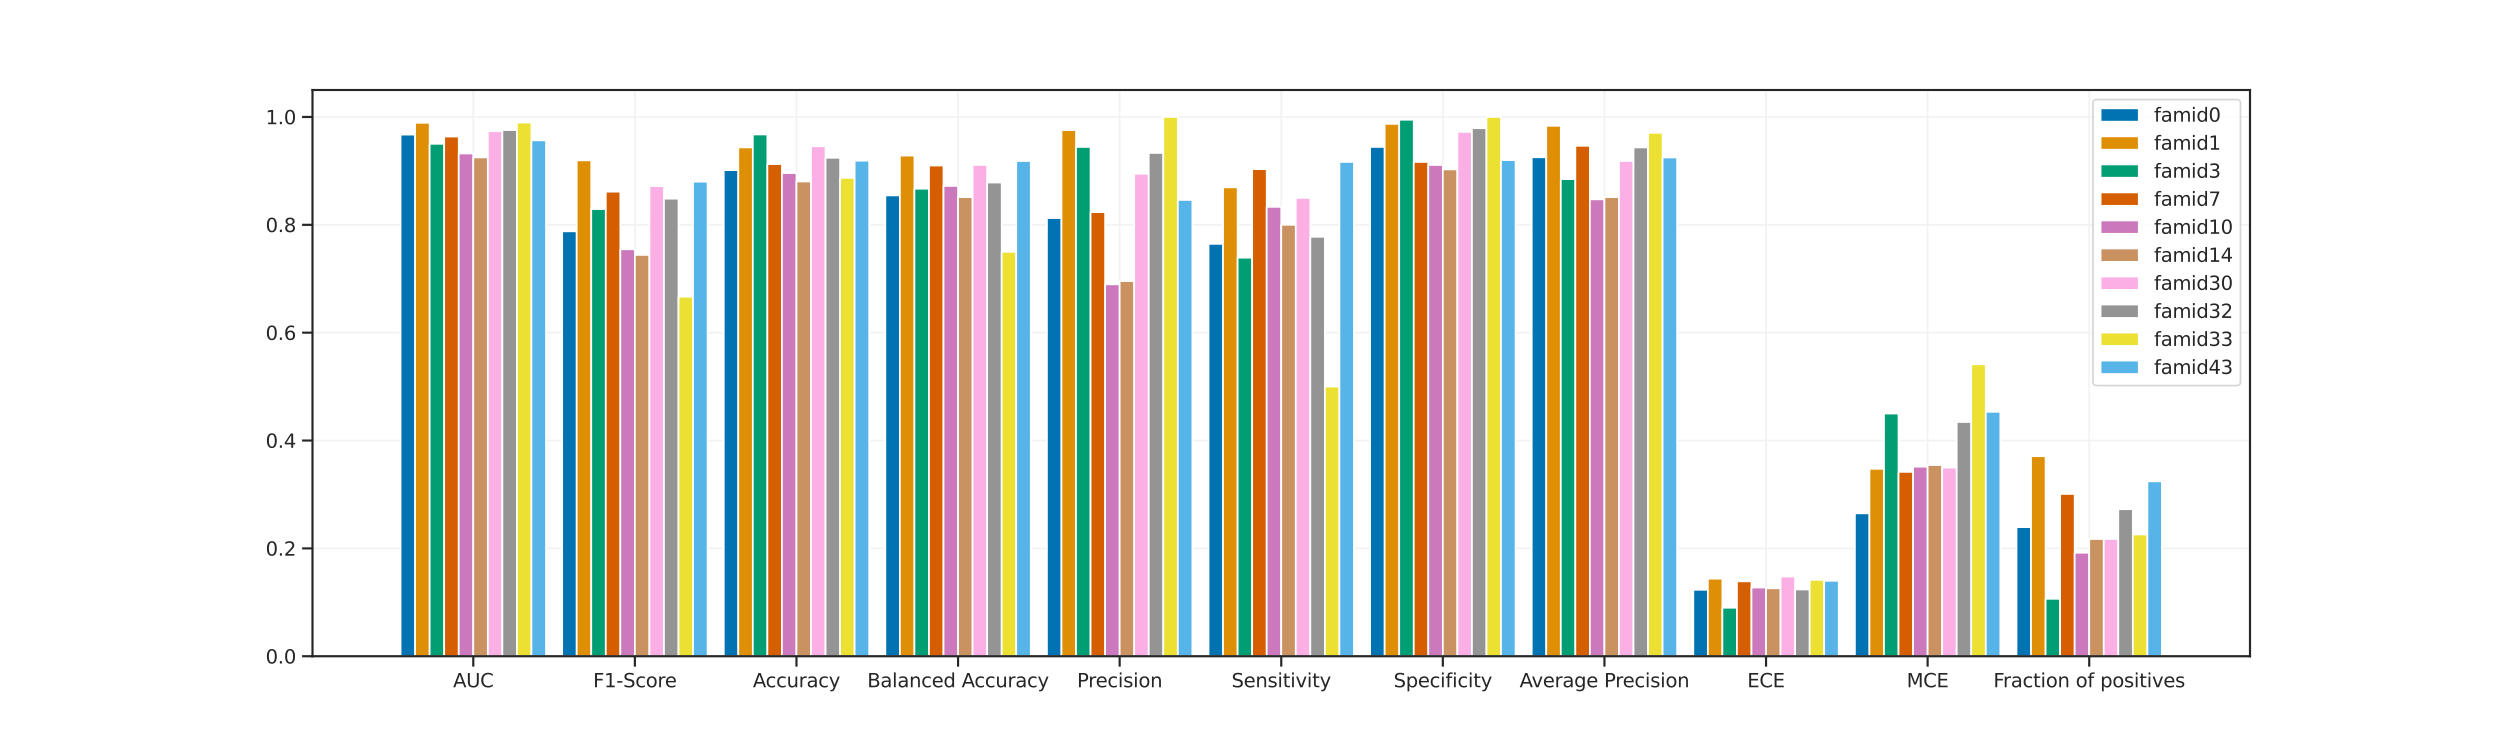 <?xml version="1.0" encoding="utf-8" standalone="no"?>
<!DOCTYPE svg PUBLIC "-//W3C//DTD SVG 1.1//EN"
  "http://www.w3.org/Graphics/SVG/1.1/DTD/svg11.dtd">
<svg height="432pt" version="1.1" viewBox="0 0 1440 432" width="1440pt" xmlns="http://www.w3.org/2000/svg" xmlns:xlink="http://www.w3.org/1999/xlink">
 <defs>
  <style type="text/css">*{stroke-linecap:butt;stroke-linejoin:round;}</style>
 </defs>
 <g id="figure_1">
  <g id="patch_1">
   <path d="M 0 432 
L 1440 432 
L 1440 0 
L 0 0 
z
" style="fill:#ffffff;"/>
  </g>
  <g id="axes_1">
   <g id="patch_2">
    <path d="M 180 378 
L 1296 378 
L 1296 51.84 
L 180 51.84 
z
" style="fill:#ffffff;"/>
   </g>
   <g id="matplotlib.axis_1">
    <g id="xtick_1">
     <g id="line2d_1">
      <path clip-path="url(#p98c8eb6d37)" d="M 272.612 378 
L 272.612 51.84 
" style="fill:none;stroke:#f2f2f2;stroke-linecap:round;"/>
     </g>
     <g id="line2d_2">
      <defs>
       <path d="M 0 0 
L 0 6 
" id="m6ab1bcc703" style="stroke:#262626;stroke-width:1.25;"/>
      </defs>
      <g>
       <use style="fill:#262626;stroke:#262626;stroke-width:1.25;" x="272.612" xlink:href="#m6ab1bcc703" y="378"/>
      </g>
     </g>
     <g id="text_1">
      <!-- AUC -->
      <g style="fill:#262626;" transform="translate(260.984 395.858)scale(0.11 -0.11)">
       <defs>
        <path d="M 2188 4044 
L 1331 1722 
L 3047 1722 
L 2188 4044 
z
M 1831 4666 
L 2547 4666 
L 4325 0 
L 3669 0 
L 3244 1197 
L 1141 1197 
L 716 0 
L 50 0 
L 1831 4666 
z
" id="DejaVuSans-41" transform="scale(0.016)"/>
        <path d="M 556 4666 
L 1191 4666 
L 1191 1831 
Q 1191 1081 1462 751 
Q 1734 422 2344 422 
Q 2950 422 3222 751 
Q 3494 1081 3494 1831 
L 3494 4666 
L 4128 4666 
L 4128 1753 
Q 4128 841 3676 375 
Q 3225 -91 2344 -91 
Q 1459 -91 1007 375 
Q 556 841 556 1753 
L 556 4666 
z
" id="DejaVuSans-55" transform="scale(0.016)"/>
        <path d="M 4122 4306 
L 4122 3641 
Q 3803 3938 3442 4084 
Q 3081 4231 2675 4231 
Q 1875 4231 1450 3742 
Q 1025 3253 1025 2328 
Q 1025 1406 1450 917 
Q 1875 428 2675 428 
Q 3081 428 3442 575 
Q 3803 722 4122 1019 
L 4122 359 
Q 3791 134 3420 21 
Q 3050 -91 2638 -91 
Q 1578 -91 968 557 
Q 359 1206 359 2328 
Q 359 3453 968 4101 
Q 1578 4750 2638 4750 
Q 3056 4750 3426 4639 
Q 3797 4528 4122 4306 
z
" id="DejaVuSans-43" transform="scale(0.016)"/>
       </defs>
       <use xlink:href="#DejaVuSans-41"/>
       <use x="68.408" xlink:href="#DejaVuSans-55"/>
       <use x="141.602" xlink:href="#DejaVuSans-43"/>
      </g>
     </g>
    </g>
    <g id="xtick_2">
     <g id="line2d_3">
      <path clip-path="url(#p98c8eb6d37)" d="M 365.69 378 
L 365.69 51.84 
" style="fill:none;stroke:#f2f2f2;stroke-linecap:round;"/>
     </g>
     <g id="line2d_4">
      <g>
       <use style="fill:#262626;stroke:#262626;stroke-width:1.25;" x="365.69" xlink:href="#m6ab1bcc703" y="378"/>
      </g>
     </g>
     <g id="text_2">
      <!-- F1-Score -->
      <g style="fill:#262626;" transform="translate(341.64 395.858)scale(0.11 -0.11)">
       <defs>
        <path d="M 628 4666 
L 3309 4666 
L 3309 4134 
L 1259 4134 
L 1259 2759 
L 3109 2759 
L 3109 2228 
L 1259 2228 
L 1259 0 
L 628 0 
L 628 4666 
z
" id="DejaVuSans-46" transform="scale(0.016)"/>
        <path d="M 794 531 
L 1825 531 
L 1825 4091 
L 703 3866 
L 703 4441 
L 1819 4666 
L 2450 4666 
L 2450 531 
L 3481 531 
L 3481 0 
L 794 0 
L 794 531 
z
" id="DejaVuSans-31" transform="scale(0.016)"/>
        <path d="M 313 2009 
L 1997 2009 
L 1997 1497 
L 313 1497 
L 313 2009 
z
" id="DejaVuSans-2d" transform="scale(0.016)"/>
        <path d="M 3425 4513 
L 3425 3897 
Q 3066 4069 2747 4153 
Q 2428 4238 2131 4238 
Q 1616 4238 1336 4038 
Q 1056 3838 1056 3469 
Q 1056 3159 1242 3001 
Q 1428 2844 1947 2747 
L 2328 2669 
Q 3034 2534 3370 2195 
Q 3706 1856 3706 1288 
Q 3706 609 3251 259 
Q 2797 -91 1919 -91 
Q 1588 -91 1214 -16 
Q 841 59 441 206 
L 441 856 
Q 825 641 1194 531 
Q 1563 422 1919 422 
Q 2459 422 2753 634 
Q 3047 847 3047 1241 
Q 3047 1584 2836 1778 
Q 2625 1972 2144 2069 
L 1759 2144 
Q 1053 2284 737 2584 
Q 422 2884 422 3419 
Q 422 4038 858 4394 
Q 1294 4750 2059 4750 
Q 2388 4750 2728 4690 
Q 3069 4631 3425 4513 
z
" id="DejaVuSans-53" transform="scale(0.016)"/>
        <path d="M 3122 3366 
L 3122 2828 
Q 2878 2963 2633 3030 
Q 2388 3097 2138 3097 
Q 1578 3097 1268 2742 
Q 959 2388 959 1747 
Q 959 1106 1268 751 
Q 1578 397 2138 397 
Q 2388 397 2633 464 
Q 2878 531 3122 666 
L 3122 134 
Q 2881 22 2623 -34 
Q 2366 -91 2075 -91 
Q 1284 -91 818 406 
Q 353 903 353 1747 
Q 353 2603 823 3093 
Q 1294 3584 2113 3584 
Q 2378 3584 2631 3529 
Q 2884 3475 3122 3366 
z
" id="DejaVuSans-63" transform="scale(0.016)"/>
        <path d="M 1959 3097 
Q 1497 3097 1228 2736 
Q 959 2375 959 1747 
Q 959 1119 1226 758 
Q 1494 397 1959 397 
Q 2419 397 2687 759 
Q 2956 1122 2956 1747 
Q 2956 2369 2687 2733 
Q 2419 3097 1959 3097 
z
M 1959 3584 
Q 2709 3584 3137 3096 
Q 3566 2609 3566 1747 
Q 3566 888 3137 398 
Q 2709 -91 1959 -91 
Q 1206 -91 779 398 
Q 353 888 353 1747 
Q 353 2609 779 3096 
Q 1206 3584 1959 3584 
z
" id="DejaVuSans-6f" transform="scale(0.016)"/>
        <path d="M 2631 2963 
Q 2534 3019 2420 3045 
Q 2306 3072 2169 3072 
Q 1681 3072 1420 2755 
Q 1159 2438 1159 1844 
L 1159 0 
L 581 0 
L 581 3500 
L 1159 3500 
L 1159 2956 
Q 1341 3275 1631 3429 
Q 1922 3584 2338 3584 
Q 2397 3584 2469 3576 
Q 2541 3569 2628 3553 
L 2631 2963 
z
" id="DejaVuSans-72" transform="scale(0.016)"/>
        <path d="M 3597 1894 
L 3597 1613 
L 953 1613 
Q 991 1019 1311 708 
Q 1631 397 2203 397 
Q 2534 397 2845 478 
Q 3156 559 3463 722 
L 3463 178 
Q 3153 47 2828 -22 
Q 2503 -91 2169 -91 
Q 1331 -91 842 396 
Q 353 884 353 1716 
Q 353 2575 817 3079 
Q 1281 3584 2069 3584 
Q 2775 3584 3186 3129 
Q 3597 2675 3597 1894 
z
M 3022 2063 
Q 3016 2534 2758 2815 
Q 2500 3097 2075 3097 
Q 1594 3097 1305 2825 
Q 1016 2553 972 2059 
L 3022 2063 
z
" id="DejaVuSans-65" transform="scale(0.016)"/>
       </defs>
       <use xlink:href="#DejaVuSans-46"/>
       <use x="57.52" xlink:href="#DejaVuSans-31"/>
       <use x="121.143" xlink:href="#DejaVuSans-2d"/>
       <use x="157.227" xlink:href="#DejaVuSans-53"/>
       <use x="220.703" xlink:href="#DejaVuSans-63"/>
       <use x="275.684" xlink:href="#DejaVuSans-6f"/>
       <use x="336.865" xlink:href="#DejaVuSans-72"/>
       <use x="375.729" xlink:href="#DejaVuSans-65"/>
      </g>
     </g>
    </g>
    <g id="xtick_3">
     <g id="line2d_5">
      <path clip-path="url(#p98c8eb6d37)" d="M 458.767 378 
L 458.767 51.84 
" style="fill:none;stroke:#f2f2f2;stroke-linecap:round;"/>
     </g>
     <g id="line2d_6">
      <g>
       <use style="fill:#262626;stroke:#262626;stroke-width:1.25;" x="458.767" xlink:href="#m6ab1bcc703" y="378"/>
      </g>
     </g>
     <g id="text_3">
      <!-- Accuracy -->
      <g style="fill:#262626;" transform="translate(433.656 395.858)scale(0.11 -0.11)">
       <defs>
        <path d="M 544 1381 
L 544 3500 
L 1119 3500 
L 1119 1403 
Q 1119 906 1312 657 
Q 1506 409 1894 409 
Q 2359 409 2629 706 
Q 2900 1003 2900 1516 
L 2900 3500 
L 3475 3500 
L 3475 0 
L 2900 0 
L 2900 538 
Q 2691 219 2414 64 
Q 2138 -91 1772 -91 
Q 1169 -91 856 284 
Q 544 659 544 1381 
z
M 1991 3584 
L 1991 3584 
z
" id="DejaVuSans-75" transform="scale(0.016)"/>
        <path d="M 2194 1759 
Q 1497 1759 1228 1600 
Q 959 1441 959 1056 
Q 959 750 1161 570 
Q 1363 391 1709 391 
Q 2188 391 2477 730 
Q 2766 1069 2766 1631 
L 2766 1759 
L 2194 1759 
z
M 3341 1997 
L 3341 0 
L 2766 0 
L 2766 531 
Q 2569 213 2275 61 
Q 1981 -91 1556 -91 
Q 1019 -91 701 211 
Q 384 513 384 1019 
Q 384 1609 779 1909 
Q 1175 2209 1959 2209 
L 2766 2209 
L 2766 2266 
Q 2766 2663 2505 2880 
Q 2244 3097 1772 3097 
Q 1472 3097 1187 3025 
Q 903 2953 641 2809 
L 641 3341 
Q 956 3463 1253 3523 
Q 1550 3584 1831 3584 
Q 2591 3584 2966 3190 
Q 3341 2797 3341 1997 
z
" id="DejaVuSans-61" transform="scale(0.016)"/>
        <path d="M 2059 -325 
Q 1816 -950 1584 -1140 
Q 1353 -1331 966 -1331 
L 506 -1331 
L 506 -850 
L 844 -850 
Q 1081 -850 1212 -737 
Q 1344 -625 1503 -206 
L 1606 56 
L 191 3500 
L 800 3500 
L 1894 763 
L 2988 3500 
L 3597 3500 
L 2059 -325 
z
" id="DejaVuSans-79" transform="scale(0.016)"/>
       </defs>
       <use xlink:href="#DejaVuSans-41"/>
       <use x="66.658" xlink:href="#DejaVuSans-63"/>
       <use x="121.639" xlink:href="#DejaVuSans-63"/>
       <use x="176.619" xlink:href="#DejaVuSans-75"/>
       <use x="239.998" xlink:href="#DejaVuSans-72"/>
       <use x="281.111" xlink:href="#DejaVuSans-61"/>
       <use x="342.391" xlink:href="#DejaVuSans-63"/>
       <use x="397.371" xlink:href="#DejaVuSans-79"/>
      </g>
     </g>
    </g>
    <g id="xtick_4">
     <g id="line2d_7">
      <path clip-path="url(#p98c8eb6d37)" d="M 551.845 378 
L 551.845 51.84 
" style="fill:none;stroke:#f2f2f2;stroke-linecap:round;"/>
     </g>
     <g id="line2d_8">
      <g>
       <use style="fill:#262626;stroke:#262626;stroke-width:1.25;" x="551.845" xlink:href="#m6ab1bcc703" y="378"/>
      </g>
     </g>
     <g id="text_4">
      <!-- Balanced Accuracy -->
      <g style="fill:#262626;" transform="translate(499.558 395.858)scale(0.11 -0.11)">
       <defs>
        <path d="M 1259 2228 
L 1259 519 
L 2272 519 
Q 2781 519 3026 730 
Q 3272 941 3272 1375 
Q 3272 1813 3026 2020 
Q 2781 2228 2272 2228 
L 1259 2228 
z
M 1259 4147 
L 1259 2741 
L 2194 2741 
Q 2656 2741 2882 2914 
Q 3109 3088 3109 3444 
Q 3109 3797 2882 3972 
Q 2656 4147 2194 4147 
L 1259 4147 
z
M 628 4666 
L 2241 4666 
Q 2963 4666 3353 4366 
Q 3744 4066 3744 3513 
Q 3744 3084 3544 2831 
Q 3344 2578 2956 2516 
Q 3422 2416 3680 2098 
Q 3938 1781 3938 1306 
Q 3938 681 3513 340 
Q 3088 0 2303 0 
L 628 0 
L 628 4666 
z
" id="DejaVuSans-42" transform="scale(0.016)"/>
        <path d="M 603 4863 
L 1178 4863 
L 1178 0 
L 603 0 
L 603 4863 
z
" id="DejaVuSans-6c" transform="scale(0.016)"/>
        <path d="M 3513 2113 
L 3513 0 
L 2938 0 
L 2938 2094 
Q 2938 2591 2744 2837 
Q 2550 3084 2163 3084 
Q 1697 3084 1428 2787 
Q 1159 2491 1159 1978 
L 1159 0 
L 581 0 
L 581 3500 
L 1159 3500 
L 1159 2956 
Q 1366 3272 1645 3428 
Q 1925 3584 2291 3584 
Q 2894 3584 3203 3211 
Q 3513 2838 3513 2113 
z
" id="DejaVuSans-6e" transform="scale(0.016)"/>
        <path d="M 2906 2969 
L 2906 4863 
L 3481 4863 
L 3481 0 
L 2906 0 
L 2906 525 
Q 2725 213 2448 61 
Q 2172 -91 1784 -91 
Q 1150 -91 751 415 
Q 353 922 353 1747 
Q 353 2572 751 3078 
Q 1150 3584 1784 3584 
Q 2172 3584 2448 3432 
Q 2725 3281 2906 2969 
z
M 947 1747 
Q 947 1113 1208 752 
Q 1469 391 1925 391 
Q 2381 391 2643 752 
Q 2906 1113 2906 1747 
Q 2906 2381 2643 2742 
Q 2381 3103 1925 3103 
Q 1469 3103 1208 2742 
Q 947 2381 947 1747 
z
" id="DejaVuSans-64" transform="scale(0.016)"/>
        <path id="DejaVuSans-20" transform="scale(0.016)"/>
       </defs>
       <use xlink:href="#DejaVuSans-42"/>
       <use x="68.604" xlink:href="#DejaVuSans-61"/>
       <use x="129.883" xlink:href="#DejaVuSans-6c"/>
       <use x="157.666" xlink:href="#DejaVuSans-61"/>
       <use x="218.945" xlink:href="#DejaVuSans-6e"/>
       <use x="282.324" xlink:href="#DejaVuSans-63"/>
       <use x="337.305" xlink:href="#DejaVuSans-65"/>
       <use x="398.828" xlink:href="#DejaVuSans-64"/>
       <use x="462.305" xlink:href="#DejaVuSans-20"/>
       <use x="494.092" xlink:href="#DejaVuSans-41"/>
       <use x="560.75" xlink:href="#DejaVuSans-63"/>
       <use x="615.73" xlink:href="#DejaVuSans-63"/>
       <use x="670.711" xlink:href="#DejaVuSans-75"/>
       <use x="734.09" xlink:href="#DejaVuSans-72"/>
       <use x="775.203" xlink:href="#DejaVuSans-61"/>
       <use x="836.482" xlink:href="#DejaVuSans-63"/>
       <use x="891.463" xlink:href="#DejaVuSans-79"/>
      </g>
     </g>
    </g>
    <g id="xtick_5">
     <g id="line2d_9">
      <path clip-path="url(#p98c8eb6d37)" d="M 644.922 378 
L 644.922 51.84 
" style="fill:none;stroke:#f2f2f2;stroke-linecap:round;"/>
     </g>
     <g id="line2d_10">
      <g>
       <use style="fill:#262626;stroke:#262626;stroke-width:1.25;" x="644.922" xlink:href="#m6ab1bcc703" y="378"/>
      </g>
     </g>
     <g id="text_5">
      <!-- Precision -->
      <g style="fill:#262626;" transform="translate(620.385 395.858)scale(0.11 -0.11)">
       <defs>
        <path d="M 1259 4147 
L 1259 2394 
L 2053 2394 
Q 2494 2394 2734 2622 
Q 2975 2850 2975 3272 
Q 2975 3691 2734 3919 
Q 2494 4147 2053 4147 
L 1259 4147 
z
M 628 4666 
L 2053 4666 
Q 2838 4666 3239 4311 
Q 3641 3956 3641 3272 
Q 3641 2581 3239 2228 
Q 2838 1875 2053 1875 
L 1259 1875 
L 1259 0 
L 628 0 
L 628 4666 
z
" id="DejaVuSans-50" transform="scale(0.016)"/>
        <path d="M 603 3500 
L 1178 3500 
L 1178 0 
L 603 0 
L 603 3500 
z
M 603 4863 
L 1178 4863 
L 1178 4134 
L 603 4134 
L 603 4863 
z
" id="DejaVuSans-69" transform="scale(0.016)"/>
        <path d="M 2834 3397 
L 2834 2853 
Q 2591 2978 2328 3040 
Q 2066 3103 1784 3103 
Q 1356 3103 1142 2972 
Q 928 2841 928 2578 
Q 928 2378 1081 2264 
Q 1234 2150 1697 2047 
L 1894 2003 
Q 2506 1872 2764 1633 
Q 3022 1394 3022 966 
Q 3022 478 2636 193 
Q 2250 -91 1575 -91 
Q 1294 -91 989 -36 
Q 684 19 347 128 
L 347 722 
Q 666 556 975 473 
Q 1284 391 1588 391 
Q 1994 391 2212 530 
Q 2431 669 2431 922 
Q 2431 1156 2273 1281 
Q 2116 1406 1581 1522 
L 1381 1569 
Q 847 1681 609 1914 
Q 372 2147 372 2553 
Q 372 3047 722 3315 
Q 1072 3584 1716 3584 
Q 2034 3584 2315 3537 
Q 2597 3491 2834 3397 
z
" id="DejaVuSans-73" transform="scale(0.016)"/>
       </defs>
       <use xlink:href="#DejaVuSans-50"/>
       <use x="58.553" xlink:href="#DejaVuSans-72"/>
       <use x="97.416" xlink:href="#DejaVuSans-65"/>
       <use x="158.939" xlink:href="#DejaVuSans-63"/>
       <use x="213.92" xlink:href="#DejaVuSans-69"/>
       <use x="241.703" xlink:href="#DejaVuSans-73"/>
       <use x="293.803" xlink:href="#DejaVuSans-69"/>
       <use x="321.586" xlink:href="#DejaVuSans-6f"/>
       <use x="382.768" xlink:href="#DejaVuSans-6e"/>
      </g>
     </g>
    </g>
    <g id="xtick_6">
     <g id="line2d_11">
      <path clip-path="url(#p98c8eb6d37)" d="M 738 378 
L 738 51.84 
" style="fill:none;stroke:#f2f2f2;stroke-linecap:round;"/>
     </g>
     <g id="line2d_12">
      <g>
       <use style="fill:#262626;stroke:#262626;stroke-width:1.25;" x="738" xlink:href="#m6ab1bcc703" y="378"/>
      </g>
     </g>
     <g id="text_6">
      <!-- Sensitivity -->
      <g style="fill:#262626;" transform="translate(709.366 395.858)scale(0.11 -0.11)">
       <defs>
        <path d="M 1172 4494 
L 1172 3500 
L 2356 3500 
L 2356 3053 
L 1172 3053 
L 1172 1153 
Q 1172 725 1289 603 
Q 1406 481 1766 481 
L 2356 481 
L 2356 0 
L 1766 0 
Q 1100 0 847 248 
Q 594 497 594 1153 
L 594 3053 
L 172 3053 
L 172 3500 
L 594 3500 
L 594 4494 
L 1172 4494 
z
" id="DejaVuSans-74" transform="scale(0.016)"/>
        <path d="M 191 3500 
L 800 3500 
L 1894 563 
L 2988 3500 
L 3597 3500 
L 2284 0 
L 1503 0 
L 191 3500 
z
" id="DejaVuSans-76" transform="scale(0.016)"/>
       </defs>
       <use xlink:href="#DejaVuSans-53"/>
       <use x="63.477" xlink:href="#DejaVuSans-65"/>
       <use x="125" xlink:href="#DejaVuSans-6e"/>
       <use x="188.379" xlink:href="#DejaVuSans-73"/>
       <use x="240.479" xlink:href="#DejaVuSans-69"/>
       <use x="268.262" xlink:href="#DejaVuSans-74"/>
       <use x="307.471" xlink:href="#DejaVuSans-69"/>
       <use x="335.254" xlink:href="#DejaVuSans-76"/>
       <use x="394.434" xlink:href="#DejaVuSans-69"/>
       <use x="422.217" xlink:href="#DejaVuSans-74"/>
       <use x="461.426" xlink:href="#DejaVuSans-79"/>
      </g>
     </g>
    </g>
    <g id="xtick_7">
     <g id="line2d_13">
      <path clip-path="url(#p98c8eb6d37)" d="M 831.078 378 
L 831.078 51.84 
" style="fill:none;stroke:#f2f2f2;stroke-linecap:round;"/>
     </g>
     <g id="line2d_14">
      <g>
       <use style="fill:#262626;stroke:#262626;stroke-width:1.25;" x="831.078" xlink:href="#m6ab1bcc703" y="378"/>
      </g>
     </g>
     <g id="text_7">
      <!-- Specificity -->
      <g style="fill:#262626;" transform="translate(802.73 395.858)scale(0.11 -0.11)">
       <defs>
        <path d="M 1159 525 
L 1159 -1331 
L 581 -1331 
L 581 3500 
L 1159 3500 
L 1159 2969 
Q 1341 3281 1617 3432 
Q 1894 3584 2278 3584 
Q 2916 3584 3314 3078 
Q 3713 2572 3713 1747 
Q 3713 922 3314 415 
Q 2916 -91 2278 -91 
Q 1894 -91 1617 61 
Q 1341 213 1159 525 
z
M 3116 1747 
Q 3116 2381 2855 2742 
Q 2594 3103 2138 3103 
Q 1681 3103 1420 2742 
Q 1159 2381 1159 1747 
Q 1159 1113 1420 752 
Q 1681 391 2138 391 
Q 2594 391 2855 752 
Q 3116 1113 3116 1747 
z
" id="DejaVuSans-70" transform="scale(0.016)"/>
        <path d="M 2375 4863 
L 2375 4384 
L 1825 4384 
Q 1516 4384 1395 4259 
Q 1275 4134 1275 3809 
L 1275 3500 
L 2222 3500 
L 2222 3053 
L 1275 3053 
L 1275 0 
L 697 0 
L 697 3053 
L 147 3053 
L 147 3500 
L 697 3500 
L 697 3744 
Q 697 4328 969 4595 
Q 1241 4863 1831 4863 
L 2375 4863 
z
" id="DejaVuSans-66" transform="scale(0.016)"/>
       </defs>
       <use xlink:href="#DejaVuSans-53"/>
       <use x="63.477" xlink:href="#DejaVuSans-70"/>
       <use x="126.953" xlink:href="#DejaVuSans-65"/>
       <use x="188.477" xlink:href="#DejaVuSans-63"/>
       <use x="243.457" xlink:href="#DejaVuSans-69"/>
       <use x="271.24" xlink:href="#DejaVuSans-66"/>
       <use x="306.445" xlink:href="#DejaVuSans-69"/>
       <use x="334.229" xlink:href="#DejaVuSans-63"/>
       <use x="389.209" xlink:href="#DejaVuSans-69"/>
       <use x="416.992" xlink:href="#DejaVuSans-74"/>
       <use x="456.201" xlink:href="#DejaVuSans-79"/>
      </g>
     </g>
    </g>
    <g id="xtick_8">
     <g id="line2d_15">
      <path clip-path="url(#p98c8eb6d37)" d="M 924.155 378 
L 924.155 51.84 
" style="fill:none;stroke:#f2f2f2;stroke-linecap:round;"/>
     </g>
     <g id="line2d_16">
      <g>
       <use style="fill:#262626;stroke:#262626;stroke-width:1.25;" x="924.155" xlink:href="#m6ab1bcc703" y="378"/>
      </g>
     </g>
     <g id="text_8">
      <!-- Average Precision -->
      <g style="fill:#262626;" transform="translate(875.283 395.858)scale(0.11 -0.11)">
       <defs>
        <path d="M 2906 1791 
Q 2906 2416 2648 2759 
Q 2391 3103 1925 3103 
Q 1463 3103 1205 2759 
Q 947 2416 947 1791 
Q 947 1169 1205 825 
Q 1463 481 1925 481 
Q 2391 481 2648 825 
Q 2906 1169 2906 1791 
z
M 3481 434 
Q 3481 -459 3084 -895 
Q 2688 -1331 1869 -1331 
Q 1566 -1331 1297 -1286 
Q 1028 -1241 775 -1147 
L 775 -588 
Q 1028 -725 1275 -790 
Q 1522 -856 1778 -856 
Q 2344 -856 2625 -561 
Q 2906 -266 2906 331 
L 2906 616 
Q 2728 306 2450 153 
Q 2172 0 1784 0 
Q 1141 0 747 490 
Q 353 981 353 1791 
Q 353 2603 747 3093 
Q 1141 3584 1784 3584 
Q 2172 3584 2450 3431 
Q 2728 3278 2906 2969 
L 2906 3500 
L 3481 3500 
L 3481 434 
z
" id="DejaVuSans-67" transform="scale(0.016)"/>
       </defs>
       <use xlink:href="#DejaVuSans-41"/>
       <use x="62.533" xlink:href="#DejaVuSans-76"/>
       <use x="121.713" xlink:href="#DejaVuSans-65"/>
       <use x="183.236" xlink:href="#DejaVuSans-72"/>
       <use x="224.35" xlink:href="#DejaVuSans-61"/>
       <use x="285.629" xlink:href="#DejaVuSans-67"/>
       <use x="349.105" xlink:href="#DejaVuSans-65"/>
       <use x="410.629" xlink:href="#DejaVuSans-20"/>
       <use x="442.416" xlink:href="#DejaVuSans-50"/>
       <use x="500.969" xlink:href="#DejaVuSans-72"/>
       <use x="539.832" xlink:href="#DejaVuSans-65"/>
       <use x="601.355" xlink:href="#DejaVuSans-63"/>
       <use x="656.336" xlink:href="#DejaVuSans-69"/>
       <use x="684.119" xlink:href="#DejaVuSans-73"/>
       <use x="736.219" xlink:href="#DejaVuSans-69"/>
       <use x="764.002" xlink:href="#DejaVuSans-6f"/>
       <use x="825.184" xlink:href="#DejaVuSans-6e"/>
      </g>
     </g>
    </g>
    <g id="xtick_9">
     <g id="line2d_17">
      <path clip-path="url(#p98c8eb6d37)" d="M 1017.233 378 
L 1017.233 51.84 
" style="fill:none;stroke:#f2f2f2;stroke-linecap:round;"/>
     </g>
     <g id="line2d_18">
      <g>
       <use style="fill:#262626;stroke:#262626;stroke-width:1.25;" x="1017.233" xlink:href="#m6ab1bcc703" y="378"/>
      </g>
     </g>
     <g id="text_9">
      <!-- ECE -->
      <g style="fill:#262626;" transform="translate(1006.442 395.858)scale(0.11 -0.11)">
       <defs>
        <path d="M 628 4666 
L 3578 4666 
L 3578 4134 
L 1259 4134 
L 1259 2753 
L 3481 2753 
L 3481 2222 
L 1259 2222 
L 1259 531 
L 3634 531 
L 3634 0 
L 628 0 
L 628 4666 
z
" id="DejaVuSans-45" transform="scale(0.016)"/>
       </defs>
       <use xlink:href="#DejaVuSans-45"/>
       <use x="63.184" xlink:href="#DejaVuSans-43"/>
       <use x="133.008" xlink:href="#DejaVuSans-45"/>
      </g>
     </g>
    </g>
    <g id="xtick_10">
     <g id="line2d_19">
      <path clip-path="url(#p98c8eb6d37)" d="M 1110.31 378 
L 1110.31 51.84 
" style="fill:none;stroke:#f2f2f2;stroke-linecap:round;"/>
     </g>
     <g id="line2d_20">
      <g>
       <use style="fill:#262626;stroke:#262626;stroke-width:1.25;" x="1110.31" xlink:href="#m6ab1bcc703" y="378"/>
      </g>
     </g>
     <g id="text_10">
      <!-- MCE -->
      <g style="fill:#262626;" transform="translate(1098.249 395.858)scale(0.11 -0.11)">
       <defs>
        <path d="M 628 4666 
L 1569 4666 
L 2759 1491 
L 3956 4666 
L 4897 4666 
L 4897 0 
L 4281 0 
L 4281 4097 
L 3078 897 
L 2444 897 
L 1241 4097 
L 1241 0 
L 628 0 
L 628 4666 
z
" id="DejaVuSans-4d" transform="scale(0.016)"/>
       </defs>
       <use xlink:href="#DejaVuSans-4d"/>
       <use x="86.279" xlink:href="#DejaVuSans-43"/>
       <use x="156.104" xlink:href="#DejaVuSans-45"/>
      </g>
     </g>
    </g>
    <g id="xtick_11">
     <g id="line2d_21">
      <path clip-path="url(#p98c8eb6d37)" d="M 1203.388 378 
L 1203.388 51.84 
" style="fill:none;stroke:#f2f2f2;stroke-linecap:round;"/>
     </g>
     <g id="line2d_22">
      <g>
       <use style="fill:#262626;stroke:#262626;stroke-width:1.25;" x="1203.388" xlink:href="#m6ab1bcc703" y="378"/>
      </g>
     </g>
     <g id="text_11">
      <!-- Fraction of positives -->
      <g style="fill:#262626;" transform="translate(1148.196 395.858)scale(0.11 -0.11)">
       <use xlink:href="#DejaVuSans-46"/>
       <use x="50.27" xlink:href="#DejaVuSans-72"/>
       <use x="91.383" xlink:href="#DejaVuSans-61"/>
       <use x="152.662" xlink:href="#DejaVuSans-63"/>
       <use x="207.643" xlink:href="#DejaVuSans-74"/>
       <use x="246.852" xlink:href="#DejaVuSans-69"/>
       <use x="274.635" xlink:href="#DejaVuSans-6f"/>
       <use x="335.816" xlink:href="#DejaVuSans-6e"/>
       <use x="399.195" xlink:href="#DejaVuSans-20"/>
       <use x="430.982" xlink:href="#DejaVuSans-6f"/>
       <use x="492.164" xlink:href="#DejaVuSans-66"/>
       <use x="527.369" xlink:href="#DejaVuSans-20"/>
       <use x="559.156" xlink:href="#DejaVuSans-70"/>
       <use x="622.633" xlink:href="#DejaVuSans-6f"/>
       <use x="683.814" xlink:href="#DejaVuSans-73"/>
       <use x="735.914" xlink:href="#DejaVuSans-69"/>
       <use x="763.697" xlink:href="#DejaVuSans-74"/>
       <use x="802.906" xlink:href="#DejaVuSans-69"/>
       <use x="830.689" xlink:href="#DejaVuSans-76"/>
       <use x="889.869" xlink:href="#DejaVuSans-65"/>
       <use x="951.393" xlink:href="#DejaVuSans-73"/>
      </g>
     </g>
    </g>
   </g>
   <g id="matplotlib.axis_2">
    <g id="ytick_1">
     <g id="line2d_23">
      <path clip-path="url(#p98c8eb6d37)" d="M 180 378 
L 1296 378 
" style="fill:none;stroke:#f2f2f2;stroke-linecap:round;"/>
     </g>
     <g id="line2d_24">
      <defs>
       <path d="M 0 0 
L -6 0 
" id="mb85a268406" style="stroke:#262626;stroke-width:1.25;"/>
      </defs>
      <g>
       <use style="fill:#262626;stroke:#262626;stroke-width:1.25;" x="180" xlink:href="#mb85a268406" y="378"/>
      </g>
     </g>
     <g id="text_12">
      <!-- 0.0 -->
      <g style="fill:#262626;" transform="translate(153.007 382.179)scale(0.11 -0.11)">
       <defs>
        <path d="M 2034 4250 
Q 1547 4250 1301 3770 
Q 1056 3291 1056 2328 
Q 1056 1369 1301 889 
Q 1547 409 2034 409 
Q 2525 409 2770 889 
Q 3016 1369 3016 2328 
Q 3016 3291 2770 3770 
Q 2525 4250 2034 4250 
z
M 2034 4750 
Q 2819 4750 3233 4129 
Q 3647 3509 3647 2328 
Q 3647 1150 3233 529 
Q 2819 -91 2034 -91 
Q 1250 -91 836 529 
Q 422 1150 422 2328 
Q 422 3509 836 4129 
Q 1250 4750 2034 4750 
z
" id="DejaVuSans-30" transform="scale(0.016)"/>
        <path d="M 684 794 
L 1344 794 
L 1344 0 
L 684 0 
L 684 794 
z
" id="DejaVuSans-2e" transform="scale(0.016)"/>
       </defs>
       <use xlink:href="#DejaVuSans-30"/>
       <use x="63.623" xlink:href="#DejaVuSans-2e"/>
       <use x="95.41" xlink:href="#DejaVuSans-30"/>
      </g>
     </g>
    </g>
    <g id="ytick_2">
     <g id="line2d_25">
      <path clip-path="url(#p98c8eb6d37)" d="M 180 315.874 
L 1296 315.874 
" style="fill:none;stroke:#f2f2f2;stroke-linecap:round;"/>
     </g>
     <g id="line2d_26">
      <g>
       <use style="fill:#262626;stroke:#262626;stroke-width:1.25;" x="180" xlink:href="#mb85a268406" y="315.874"/>
      </g>
     </g>
     <g id="text_13">
      <!-- 0.2 -->
      <g style="fill:#262626;" transform="translate(153.007 320.053)scale(0.11 -0.11)">
       <defs>
        <path d="M 1228 531 
L 3431 531 
L 3431 0 
L 469 0 
L 469 531 
Q 828 903 1448 1529 
Q 2069 2156 2228 2338 
Q 2531 2678 2651 2914 
Q 2772 3150 2772 3378 
Q 2772 3750 2511 3984 
Q 2250 4219 1831 4219 
Q 1534 4219 1204 4116 
Q 875 4013 500 3803 
L 500 4441 
Q 881 4594 1212 4672 
Q 1544 4750 1819 4750 
Q 2544 4750 2975 4387 
Q 3406 4025 3406 3419 
Q 3406 3131 3298 2873 
Q 3191 2616 2906 2266 
Q 2828 2175 2409 1742 
Q 1991 1309 1228 531 
z
" id="DejaVuSans-32" transform="scale(0.016)"/>
       </defs>
       <use xlink:href="#DejaVuSans-30"/>
       <use x="63.623" xlink:href="#DejaVuSans-2e"/>
       <use x="95.41" xlink:href="#DejaVuSans-32"/>
      </g>
     </g>
    </g>
    <g id="ytick_3">
     <g id="line2d_27">
      <path clip-path="url(#p98c8eb6d37)" d="M 180 253.749 
L 1296 253.749 
" style="fill:none;stroke:#f2f2f2;stroke-linecap:round;"/>
     </g>
     <g id="line2d_28">
      <g>
       <use style="fill:#262626;stroke:#262626;stroke-width:1.25;" x="180" xlink:href="#mb85a268406" y="253.749"/>
      </g>
     </g>
     <g id="text_14">
      <!-- 0.4 -->
      <g style="fill:#262626;" transform="translate(153.007 257.928)scale(0.11 -0.11)">
       <defs>
        <path d="M 2419 4116 
L 825 1625 
L 2419 1625 
L 2419 4116 
z
M 2253 4666 
L 3047 4666 
L 3047 1625 
L 3713 1625 
L 3713 1100 
L 3047 1100 
L 3047 0 
L 2419 0 
L 2419 1100 
L 313 1100 
L 313 1709 
L 2253 4666 
z
" id="DejaVuSans-34" transform="scale(0.016)"/>
       </defs>
       <use xlink:href="#DejaVuSans-30"/>
       <use x="63.623" xlink:href="#DejaVuSans-2e"/>
       <use x="95.41" xlink:href="#DejaVuSans-34"/>
      </g>
     </g>
    </g>
    <g id="ytick_4">
     <g id="line2d_29">
      <path clip-path="url(#p98c8eb6d37)" d="M 180 191.623 
L 1296 191.623 
" style="fill:none;stroke:#f2f2f2;stroke-linecap:round;"/>
     </g>
     <g id="line2d_30">
      <g>
       <use style="fill:#262626;stroke:#262626;stroke-width:1.25;" x="180" xlink:href="#mb85a268406" y="191.623"/>
      </g>
     </g>
     <g id="text_15">
      <!-- 0.6 -->
      <g style="fill:#262626;" transform="translate(153.007 195.802)scale(0.11 -0.11)">
       <defs>
        <path d="M 2113 2584 
Q 1688 2584 1439 2293 
Q 1191 2003 1191 1497 
Q 1191 994 1439 701 
Q 1688 409 2113 409 
Q 2538 409 2786 701 
Q 3034 994 3034 1497 
Q 3034 2003 2786 2293 
Q 2538 2584 2113 2584 
z
M 3366 4563 
L 3366 3988 
Q 3128 4100 2886 4159 
Q 2644 4219 2406 4219 
Q 1781 4219 1451 3797 
Q 1122 3375 1075 2522 
Q 1259 2794 1537 2939 
Q 1816 3084 2150 3084 
Q 2853 3084 3261 2657 
Q 3669 2231 3669 1497 
Q 3669 778 3244 343 
Q 2819 -91 2113 -91 
Q 1303 -91 875 529 
Q 447 1150 447 2328 
Q 447 3434 972 4092 
Q 1497 4750 2381 4750 
Q 2619 4750 2861 4703 
Q 3103 4656 3366 4563 
z
" id="DejaVuSans-36" transform="scale(0.016)"/>
       </defs>
       <use xlink:href="#DejaVuSans-30"/>
       <use x="63.623" xlink:href="#DejaVuSans-2e"/>
       <use x="95.41" xlink:href="#DejaVuSans-36"/>
      </g>
     </g>
    </g>
    <g id="ytick_5">
     <g id="line2d_31">
      <path clip-path="url(#p98c8eb6d37)" d="M 180 129.497 
L 1296 129.497 
" style="fill:none;stroke:#f2f2f2;stroke-linecap:round;"/>
     </g>
     <g id="line2d_32">
      <g>
       <use style="fill:#262626;stroke:#262626;stroke-width:1.25;" x="180" xlink:href="#mb85a268406" y="129.497"/>
      </g>
     </g>
     <g id="text_16">
      <!-- 0.8 -->
      <g style="fill:#262626;" transform="translate(153.007 133.676)scale(0.11 -0.11)">
       <defs>
        <path d="M 2034 2216 
Q 1584 2216 1326 1975 
Q 1069 1734 1069 1313 
Q 1069 891 1326 650 
Q 1584 409 2034 409 
Q 2484 409 2743 651 
Q 3003 894 3003 1313 
Q 3003 1734 2745 1975 
Q 2488 2216 2034 2216 
z
M 1403 2484 
Q 997 2584 770 2862 
Q 544 3141 544 3541 
Q 544 4100 942 4425 
Q 1341 4750 2034 4750 
Q 2731 4750 3128 4425 
Q 3525 4100 3525 3541 
Q 3525 3141 3298 2862 
Q 3072 2584 2669 2484 
Q 3125 2378 3379 2068 
Q 3634 1759 3634 1313 
Q 3634 634 3220 271 
Q 2806 -91 2034 -91 
Q 1263 -91 848 271 
Q 434 634 434 1313 
Q 434 1759 690 2068 
Q 947 2378 1403 2484 
z
M 1172 3481 
Q 1172 3119 1398 2916 
Q 1625 2713 2034 2713 
Q 2441 2713 2670 2916 
Q 2900 3119 2900 3481 
Q 2900 3844 2670 4047 
Q 2441 4250 2034 4250 
Q 1625 4250 1398 4047 
Q 1172 3844 1172 3481 
z
" id="DejaVuSans-38" transform="scale(0.016)"/>
       </defs>
       <use xlink:href="#DejaVuSans-30"/>
       <use x="63.623" xlink:href="#DejaVuSans-2e"/>
       <use x="95.41" xlink:href="#DejaVuSans-38"/>
      </g>
     </g>
    </g>
    <g id="ytick_6">
     <g id="line2d_33">
      <path clip-path="url(#p98c8eb6d37)" d="M 180 67.371 
L 1296 67.371 
" style="fill:none;stroke:#f2f2f2;stroke-linecap:round;"/>
     </g>
     <g id="line2d_34">
      <g>
       <use style="fill:#262626;stroke:#262626;stroke-width:1.25;" x="180" xlink:href="#mb85a268406" y="67.371"/>
      </g>
     </g>
     <g id="text_17">
      <!-- 1.0 -->
      <g style="fill:#262626;" transform="translate(153.007 71.551)scale(0.11 -0.11)">
       <use xlink:href="#DejaVuSans-31"/>
       <use x="63.623" xlink:href="#DejaVuSans-2e"/>
       <use x="95.41" xlink:href="#DejaVuSans-30"/>
      </g>
     </g>
    </g>
   </g>
   <g id="patch_3">
    <path clip-path="url(#p98c8eb6d37)" d="M 230.727 378 
L 239.104 378 
L 239.104 77.523 
L 230.727 77.523 
z
" style="fill:#0173b2;stroke:#ffffff;stroke-linejoin:miter;"/>
   </g>
   <g id="patch_4">
    <path clip-path="url(#p98c8eb6d37)" d="M 323.805 378 
L 332.182 378 
L 332.182 133.262 
L 323.805 133.262 
z
" style="fill:#0173b2;stroke:#ffffff;stroke-linejoin:miter;"/>
   </g>
   <g id="patch_5">
    <path clip-path="url(#p98c8eb6d37)" d="M 416.882 378 
L 425.259 378 
L 425.259 97.997 
L 416.882 97.997 
z
" style="fill:#0173b2;stroke:#ffffff;stroke-linejoin:miter;"/>
   </g>
   <g id="patch_6">
    <path clip-path="url(#p98c8eb6d37)" d="M 509.96 378 
L 518.337 378 
L 518.337 112.545 
L 509.96 112.545 
z
" style="fill:#0173b2;stroke:#ffffff;stroke-linejoin:miter;"/>
   </g>
   <g id="patch_7">
    <path clip-path="url(#p98c8eb6d37)" d="M 603.038 378 
L 611.415 378 
L 611.415 125.614 
L 603.038 125.614 
z
" style="fill:#0173b2;stroke:#ffffff;stroke-linejoin:miter;"/>
   </g>
   <g id="patch_8">
    <path clip-path="url(#p98c8eb6d37)" d="M 696.115 378 
L 704.492 378 
L 704.492 140.461 
L 696.115 140.461 
z
" style="fill:#0173b2;stroke:#ffffff;stroke-linejoin:miter;"/>
   </g>
   <g id="patch_9">
    <path clip-path="url(#p98c8eb6d37)" d="M 789.193 378 
L 797.57 378 
L 797.57 84.629 
L 789.193 84.629 
z
" style="fill:#0173b2;stroke:#ffffff;stroke-linejoin:miter;"/>
   </g>
   <g id="patch_10">
    <path clip-path="url(#p98c8eb6d37)" d="M 882.27 378 
L 890.647 378 
L 890.647 90.574 
L 882.27 90.574 
z
" style="fill:#0173b2;stroke:#ffffff;stroke-linejoin:miter;"/>
   </g>
   <g id="patch_11">
    <path clip-path="url(#p98c8eb6d37)" d="M 975.348 378 
L 983.725 378 
L 983.725 339.707 
L 975.348 339.707 
z
" style="fill:#0173b2;stroke:#ffffff;stroke-linejoin:miter;"/>
   </g>
   <g id="patch_12">
    <path clip-path="url(#p98c8eb6d37)" d="M 1068.425 378 
L 1076.802 378 
L 1076.802 295.696 
L 1068.425 295.696 
z
" style="fill:#0173b2;stroke:#ffffff;stroke-linejoin:miter;"/>
   </g>
   <g id="patch_13">
    <path clip-path="url(#p98c8eb6d37)" d="M 1161.503 378 
L 1169.88 378 
L 1169.88 303.624 
L 1161.503 303.624 
z
" style="fill:#0173b2;stroke:#ffffff;stroke-linejoin:miter;"/>
   </g>
   <g id="patch_14">
    <path clip-path="url(#p98c8eb6d37)" d="M 239.104 378 
L 247.481 378 
L 247.481 70.748 
L 239.104 70.748 
z
" style="fill:#de8f05;stroke:#ffffff;stroke-linejoin:miter;"/>
   </g>
   <g id="patch_15">
    <path clip-path="url(#p98c8eb6d37)" d="M 332.182 378 
L 340.559 378 
L 340.559 92.365 
L 332.182 92.365 
z
" style="fill:#de8f05;stroke:#ffffff;stroke-linejoin:miter;"/>
   </g>
   <g id="patch_16">
    <path clip-path="url(#p98c8eb6d37)" d="M 425.259 378 
L 433.636 378 
L 433.636 84.907 
L 425.259 84.907 
z
" style="fill:#de8f05;stroke:#ffffff;stroke-linejoin:miter;"/>
   </g>
   <g id="patch_17">
    <path clip-path="url(#p98c8eb6d37)" d="M 518.337 378 
L 526.714 378 
L 526.714 89.621 
L 518.337 89.621 
z
" style="fill:#de8f05;stroke:#ffffff;stroke-linejoin:miter;"/>
   </g>
   <g id="patch_18">
    <path clip-path="url(#p98c8eb6d37)" d="M 611.415 378 
L 619.791 378 
L 619.791 74.948 
L 611.415 74.948 
z
" style="fill:#de8f05;stroke:#ffffff;stroke-linejoin:miter;"/>
   </g>
   <g id="patch_19">
    <path clip-path="url(#p98c8eb6d37)" d="M 704.492 378 
L 712.869 378 
L 712.869 107.888 
L 704.492 107.888 
z
" style="fill:#de8f05;stroke:#ffffff;stroke-linejoin:miter;"/>
   </g>
   <g id="patch_20">
    <path clip-path="url(#p98c8eb6d37)" d="M 797.57 378 
L 805.947 378 
L 805.947 71.354 
L 797.57 71.354 
z
" style="fill:#de8f05;stroke:#ffffff;stroke-linejoin:miter;"/>
   </g>
   <g id="patch_21">
    <path clip-path="url(#p98c8eb6d37)" d="M 890.647 378 
L 899.024 378 
L 899.024 72.47 
L 890.647 72.47 
z
" style="fill:#de8f05;stroke:#ffffff;stroke-linejoin:miter;"/>
   </g>
   <g id="patch_22">
    <path clip-path="url(#p98c8eb6d37)" d="M 983.725 378 
L 992.102 378 
L 992.102 333.293 
L 983.725 333.293 
z
" style="fill:#de8f05;stroke:#ffffff;stroke-linejoin:miter;"/>
   </g>
   <g id="patch_23">
    <path clip-path="url(#p98c8eb6d37)" d="M 1076.802 378 
L 1085.179 378 
L 1085.179 270.046 
L 1076.802 270.046 
z
" style="fill:#de8f05;stroke:#ffffff;stroke-linejoin:miter;"/>
   </g>
   <g id="patch_24">
    <path clip-path="url(#p98c8eb6d37)" d="M 1169.88 378 
L 1178.257 378 
L 1178.257 262.767 
L 1169.88 262.767 
z
" style="fill:#de8f05;stroke:#ffffff;stroke-linejoin:miter;"/>
   </g>
   <g id="patch_25">
    <path clip-path="url(#p98c8eb6d37)" d="M 247.481 378 
L 255.858 378 
L 255.858 82.836 
L 247.481 82.836 
z
" style="fill:#029e73;stroke:#ffffff;stroke-linejoin:miter;"/>
   </g>
   <g id="patch_26">
    <path clip-path="url(#p98c8eb6d37)" d="M 340.559 378 
L 348.936 378 
L 348.936 120.406 
L 340.559 120.406 
z
" style="fill:#029e73;stroke:#ffffff;stroke-linejoin:miter;"/>
   </g>
   <g id="patch_27">
    <path clip-path="url(#p98c8eb6d37)" d="M 433.636 378 
L 442.013 378 
L 442.013 77.438 
L 433.636 77.438 
z
" style="fill:#029e73;stroke:#ffffff;stroke-linejoin:miter;"/>
   </g>
   <g id="patch_28">
    <path clip-path="url(#p98c8eb6d37)" d="M 526.714 378 
L 535.091 378 
L 535.091 108.693 
L 526.714 108.693 
z
" style="fill:#029e73;stroke:#ffffff;stroke-linejoin:miter;"/>
   </g>
   <g id="patch_29">
    <path clip-path="url(#p98c8eb6d37)" d="M 619.791 378 
L 628.168 378 
L 628.168 84.629 
L 619.791 84.629 
z
" style="fill:#029e73;stroke:#ffffff;stroke-linejoin:miter;"/>
   </g>
   <g id="patch_30">
    <path clip-path="url(#p98c8eb6d37)" d="M 712.869 378 
L 721.246 378 
L 721.246 148.405 
L 712.869 148.405 
z
" style="fill:#029e73;stroke:#ffffff;stroke-linejoin:miter;"/>
   </g>
   <g id="patch_31">
    <path clip-path="url(#p98c8eb6d37)" d="M 805.947 378 
L 814.324 378 
L 814.324 68.981 
L 805.947 68.981 
z
" style="fill:#029e73;stroke:#ffffff;stroke-linejoin:miter;"/>
   </g>
   <g id="patch_32">
    <path clip-path="url(#p98c8eb6d37)" d="M 899.024 378 
L 907.401 378 
L 907.401 103.183 
L 899.024 103.183 
z
" style="fill:#029e73;stroke:#ffffff;stroke-linejoin:miter;"/>
   </g>
   <g id="patch_33">
    <path clip-path="url(#p98c8eb6d37)" d="M 992.102 378 
L 1000.479 378 
L 1000.479 350.059 
L 992.102 350.059 
z
" style="fill:#029e73;stroke:#ffffff;stroke-linejoin:miter;"/>
   </g>
   <g id="patch_34">
    <path clip-path="url(#p98c8eb6d37)" d="M 1085.179 378 
L 1093.556 378 
L 1093.556 238.181 
L 1085.179 238.181 
z
" style="fill:#029e73;stroke:#ffffff;stroke-linejoin:miter;"/>
   </g>
   <g id="patch_35">
    <path clip-path="url(#p98c8eb6d37)" d="M 1178.257 378 
L 1186.634 378 
L 1186.634 344.924 
L 1178.257 344.924 
z
" style="fill:#029e73;stroke:#ffffff;stroke-linejoin:miter;"/>
   </g>
   <g id="patch_36">
    <path clip-path="url(#p98c8eb6d37)" d="M 255.858 378 
L 264.235 378 
L 264.235 78.644 
L 255.858 78.644 
z
" style="fill:#d55e00;stroke:#ffffff;stroke-linejoin:miter;"/>
   </g>
   <g id="patch_37">
    <path clip-path="url(#p98c8eb6d37)" d="M 348.936 378 
L 357.313 378 
L 357.313 110.382 
L 348.936 110.382 
z
" style="fill:#d55e00;stroke:#ffffff;stroke-linejoin:miter;"/>
   </g>
   <g id="patch_38">
    <path clip-path="url(#p98c8eb6d37)" d="M 442.013 378 
L 450.39 378 
L 450.39 94.514 
L 442.013 94.514 
z
" style="fill:#d55e00;stroke:#ffffff;stroke-linejoin:miter;"/>
   </g>
   <g id="patch_39">
    <path clip-path="url(#p98c8eb6d37)" d="M 535.091 378 
L 543.468 378 
L 543.468 95.345 
L 535.091 95.345 
z
" style="fill:#d55e00;stroke:#ffffff;stroke-linejoin:miter;"/>
   </g>
   <g id="patch_40">
    <path clip-path="url(#p98c8eb6d37)" d="M 628.168 378 
L 636.545 378 
L 636.545 122.188 
L 628.168 122.188 
z
" style="fill:#d55e00;stroke:#ffffff;stroke-linejoin:miter;"/>
   </g>
   <g id="patch_41">
    <path clip-path="url(#p98c8eb6d37)" d="M 721.246 378 
L 729.623 378 
L 729.623 97.432 
L 721.246 97.432 
z
" style="fill:#d55e00;stroke:#ffffff;stroke-linejoin:miter;"/>
   </g>
   <g id="patch_42">
    <path clip-path="url(#p98c8eb6d37)" d="M 814.324 378 
L 822.701 378 
L 822.701 93.257 
L 814.324 93.257 
z
" style="fill:#d55e00;stroke:#ffffff;stroke-linejoin:miter;"/>
   </g>
   <g id="patch_43">
    <path clip-path="url(#p98c8eb6d37)" d="M 907.401 378 
L 915.778 378 
L 915.778 83.969 
L 907.401 83.969 
z
" style="fill:#d55e00;stroke:#ffffff;stroke-linejoin:miter;"/>
   </g>
   <g id="patch_44">
    <path clip-path="url(#p98c8eb6d37)" d="M 1000.479 378 
L 1008.856 378 
L 1008.856 334.83 
L 1000.479 334.83 
z
" style="fill:#d55e00;stroke:#ffffff;stroke-linejoin:miter;"/>
   </g>
   <g id="patch_45">
    <path clip-path="url(#p98c8eb6d37)" d="M 1093.556 378 
L 1101.933 378 
L 1101.933 271.787 
L 1093.556 271.787 
z
" style="fill:#d55e00;stroke:#ffffff;stroke-linejoin:miter;"/>
   </g>
   <g id="patch_46">
    <path clip-path="url(#p98c8eb6d37)" d="M 1186.634 378 
L 1195.011 378 
L 1195.011 284.51 
L 1186.634 284.51 
z
" style="fill:#d55e00;stroke:#ffffff;stroke-linejoin:miter;"/>
   </g>
   <g id="patch_47">
    <path clip-path="url(#p98c8eb6d37)" d="M 264.235 378 
L 272.612 378 
L 272.612 88.388 
L 264.235 88.388 
z
" style="fill:#cc78bc;stroke:#ffffff;stroke-linejoin:miter;"/>
   </g>
   <g id="patch_48">
    <path clip-path="url(#p98c8eb6d37)" d="M 357.313 378 
L 365.69 378 
L 365.69 143.563 
L 357.313 143.563 
z
" style="fill:#cc78bc;stroke:#ffffff;stroke-linejoin:miter;"/>
   </g>
   <g id="patch_49">
    <path clip-path="url(#p98c8eb6d37)" d="M 450.39 378 
L 458.767 378 
L 458.767 99.677 
L 450.39 99.677 
z
" style="fill:#cc78bc;stroke:#ffffff;stroke-linejoin:miter;"/>
   </g>
   <g id="patch_50">
    <path clip-path="url(#p98c8eb6d37)" d="M 543.468 378 
L 551.845 378 
L 551.845 107.097 
L 543.468 107.097 
z
" style="fill:#cc78bc;stroke:#ffffff;stroke-linejoin:miter;"/>
   </g>
   <g id="patch_51">
    <path clip-path="url(#p98c8eb6d37)" d="M 636.545 378 
L 644.922 378 
L 644.922 163.773 
L 636.545 163.773 
z
" style="fill:#cc78bc;stroke:#ffffff;stroke-linejoin:miter;"/>
   </g>
   <g id="patch_52">
    <path clip-path="url(#p98c8eb6d37)" d="M 729.623 378 
L 738 378 
L 738 119.143 
L 729.623 119.143 
z
" style="fill:#cc78bc;stroke:#ffffff;stroke-linejoin:miter;"/>
   </g>
   <g id="patch_53">
    <path clip-path="url(#p98c8eb6d37)" d="M 822.701 378 
L 831.078 378 
L 831.078 95.051 
L 822.701 95.051 
z
" style="fill:#cc78bc;stroke:#ffffff;stroke-linejoin:miter;"/>
   </g>
   <g id="patch_54">
    <path clip-path="url(#p98c8eb6d37)" d="M 915.778 378 
L 924.155 378 
L 924.155 114.797 
L 915.778 114.797 
z
" style="fill:#cc78bc;stroke:#ffffff;stroke-linejoin:miter;"/>
   </g>
   <g id="patch_55">
    <path clip-path="url(#p98c8eb6d37)" d="M 1008.856 378 
L 1017.233 378 
L 1017.233 338.406 
L 1008.856 338.406 
z
" style="fill:#cc78bc;stroke:#ffffff;stroke-linejoin:miter;"/>
   </g>
   <g id="patch_56">
    <path clip-path="url(#p98c8eb6d37)" d="M 1101.933 378 
L 1110.31 378 
L 1110.31 268.801 
L 1101.933 268.801 
z
" style="fill:#cc78bc;stroke:#ffffff;stroke-linejoin:miter;"/>
   </g>
   <g id="patch_57">
    <path clip-path="url(#p98c8eb6d37)" d="M 1195.011 378 
L 1203.388 378 
L 1203.388 318.359 
L 1195.011 318.359 
z
" style="fill:#cc78bc;stroke:#ffffff;stroke-linejoin:miter;"/>
   </g>
   <g id="patch_58">
    <path clip-path="url(#p98c8eb6d37)" d="M 272.612 378 
L 280.989 378 
L 280.989 90.669 
L 272.612 90.669 
z
" style="fill:#ca9161;stroke:#ffffff;stroke-linejoin:miter;"/>
   </g>
   <g id="patch_59">
    <path clip-path="url(#p98c8eb6d37)" d="M 365.69 378 
L 374.067 378 
L 374.067 146.835 
L 365.69 146.835 
z
" style="fill:#ca9161;stroke:#ffffff;stroke-linejoin:miter;"/>
   </g>
   <g id="patch_60">
    <path clip-path="url(#p98c8eb6d37)" d="M 458.767 378 
L 467.144 378 
L 467.144 104.512 
L 458.767 104.512 
z
" style="fill:#ca9161;stroke:#ffffff;stroke-linejoin:miter;"/>
   </g>
   <g id="patch_61">
    <path clip-path="url(#p98c8eb6d37)" d="M 551.845 378 
L 560.222 378 
L 560.222 113.534 
L 551.845 113.534 
z
" style="fill:#ca9161;stroke:#ffffff;stroke-linejoin:miter;"/>
   </g>
   <g id="patch_62">
    <path clip-path="url(#p98c8eb6d37)" d="M 644.922 378 
L 653.299 378 
L 653.299 161.911 
L 644.922 161.911 
z
" style="fill:#ca9161;stroke:#ffffff;stroke-linejoin:miter;"/>
   </g>
   <g id="patch_63">
    <path clip-path="url(#p98c8eb6d37)" d="M 738 378 
L 746.377 378 
L 746.377 129.497 
L 738 129.497 
z
" style="fill:#ca9161;stroke:#ffffff;stroke-linejoin:miter;"/>
   </g>
   <g id="patch_64">
    <path clip-path="url(#p98c8eb6d37)" d="M 831.078 378 
L 839.455 378 
L 839.455 97.571 
L 831.078 97.571 
z
" style="fill:#ca9161;stroke:#ffffff;stroke-linejoin:miter;"/>
   </g>
   <g id="patch_65">
    <path clip-path="url(#p98c8eb6d37)" d="M 924.155 378 
L 932.532 378 
L 932.532 113.557 
L 924.155 113.557 
z
" style="fill:#ca9161;stroke:#ffffff;stroke-linejoin:miter;"/>
   </g>
   <g id="patch_66">
    <path clip-path="url(#p98c8eb6d37)" d="M 1017.233 378 
L 1025.61 378 
L 1025.61 338.839 
L 1017.233 338.839 
z
" style="fill:#ca9161;stroke:#ffffff;stroke-linejoin:miter;"/>
   </g>
   <g id="patch_67">
    <path clip-path="url(#p98c8eb6d37)" d="M 1110.31 378 
L 1118.687 378 
L 1118.687 267.895 
L 1110.31 267.895 
z
" style="fill:#ca9161;stroke:#ffffff;stroke-linejoin:miter;"/>
   </g>
   <g id="patch_68">
    <path clip-path="url(#p98c8eb6d37)" d="M 1203.388 378 
L 1211.765 378 
L 1211.765 310.472 
L 1203.388 310.472 
z
" style="fill:#ca9161;stroke:#ffffff;stroke-linejoin:miter;"/>
   </g>
   <g id="patch_69">
    <path clip-path="url(#p98c8eb6d37)" d="M 280.989 378 
L 289.366 378 
L 289.366 75.569 
L 280.989 75.569 
z
" style="fill:#fbafe4;stroke:#ffffff;stroke-linejoin:miter;"/>
   </g>
   <g id="patch_70">
    <path clip-path="url(#p98c8eb6d37)" d="M 374.067 378 
L 382.444 378 
L 382.444 107.196 
L 374.067 107.196 
z
" style="fill:#fbafe4;stroke:#ffffff;stroke-linejoin:miter;"/>
   </g>
   <g id="patch_71">
    <path clip-path="url(#p98c8eb6d37)" d="M 467.144 378 
L 475.521 378 
L 475.521 84.253 
L 467.144 84.253 
z
" style="fill:#fbafe4;stroke:#ffffff;stroke-linejoin:miter;"/>
   </g>
   <g id="patch_72">
    <path clip-path="url(#p98c8eb6d37)" d="M 560.222 378 
L 568.599 378 
L 568.599 94.983 
L 560.222 94.983 
z
" style="fill:#fbafe4;stroke:#ffffff;stroke-linejoin:miter;"/>
   </g>
   <g id="patch_73">
    <path clip-path="url(#p98c8eb6d37)" d="M 653.299 378 
L 661.676 378 
L 661.676 100.069 
L 653.299 100.069 
z
" style="fill:#fbafe4;stroke:#ffffff;stroke-linejoin:miter;"/>
   </g>
   <g id="patch_74">
    <path clip-path="url(#p98c8eb6d37)" d="M 746.377 378 
L 754.754 378 
L 754.754 113.966 
L 746.377 113.966 
z
" style="fill:#fbafe4;stroke:#ffffff;stroke-linejoin:miter;"/>
   </g>
   <g id="patch_75">
    <path clip-path="url(#p98c8eb6d37)" d="M 839.455 378 
L 847.832 378 
L 847.832 76 
L 839.455 76 
z
" style="fill:#fbafe4;stroke:#ffffff;stroke-linejoin:miter;"/>
   </g>
   <g id="patch_76">
    <path clip-path="url(#p98c8eb6d37)" d="M 932.532 378 
L 940.909 378 
L 940.909 92.72 
L 932.532 92.72 
z
" style="fill:#fbafe4;stroke:#ffffff;stroke-linejoin:miter;"/>
   </g>
   <g id="patch_77">
    <path clip-path="url(#p98c8eb6d37)" d="M 1025.61 378 
L 1033.987 378 
L 1033.987 332.071 
L 1025.61 332.071 
z
" style="fill:#fbafe4;stroke:#ffffff;stroke-linejoin:miter;"/>
   </g>
   <g id="patch_78">
    <path clip-path="url(#p98c8eb6d37)" d="M 1118.687 378 
L 1127.064 378 
L 1127.064 269.331 
L 1118.687 269.331 
z
" style="fill:#fbafe4;stroke:#ffffff;stroke-linejoin:miter;"/>
   </g>
   <g id="patch_79">
    <path clip-path="url(#p98c8eb6d37)" d="M 1211.765 378 
L 1220.142 378 
L 1220.142 310.472 
L 1211.765 310.472 
z
" style="fill:#fbafe4;stroke:#ffffff;stroke-linejoin:miter;"/>
   </g>
   <g id="patch_80">
    <path clip-path="url(#p98c8eb6d37)" d="M 289.366 378 
L 297.743 378 
L 297.743 74.921 
L 289.366 74.921 
z
" style="fill:#949494;stroke:#ffffff;stroke-linejoin:miter;"/>
   </g>
   <g id="patch_81">
    <path clip-path="url(#p98c8eb6d37)" d="M 382.444 378 
L 390.821 378 
L 390.821 114.436 
L 382.444 114.436 
z
" style="fill:#949494;stroke:#ffffff;stroke-linejoin:miter;"/>
   </g>
   <g id="patch_82">
    <path clip-path="url(#p98c8eb6d37)" d="M 475.521 378 
L 483.898 378 
L 483.898 90.904 
L 475.521 90.904 
z
" style="fill:#949494;stroke:#ffffff;stroke-linejoin:miter;"/>
   </g>
   <g id="patch_83">
    <path clip-path="url(#p98c8eb6d37)" d="M 568.599 378 
L 576.976 378 
L 576.976 105.121 
L 568.599 105.121 
z
" style="fill:#949494;stroke:#ffffff;stroke-linejoin:miter;"/>
   </g>
   <g id="patch_84">
    <path clip-path="url(#p98c8eb6d37)" d="M 661.676 378 
L 670.053 378 
L 670.053 88.08 
L 661.676 88.08 
z
" style="fill:#949494;stroke:#ffffff;stroke-linejoin:miter;"/>
   </g>
   <g id="patch_85">
    <path clip-path="url(#p98c8eb6d37)" d="M 754.754 378 
L 763.131 378 
L 763.131 136.4 
L 754.754 136.4 
z
" style="fill:#949494;stroke:#ffffff;stroke-linejoin:miter;"/>
   </g>
   <g id="patch_86">
    <path clip-path="url(#p98c8eb6d37)" d="M 847.832 378 
L 856.209 378 
L 856.209 73.843 
L 847.832 73.843 
z
" style="fill:#949494;stroke:#ffffff;stroke-linejoin:miter;"/>
   </g>
   <g id="patch_87">
    <path clip-path="url(#p98c8eb6d37)" d="M 940.909 378 
L 949.286 378 
L 949.286 84.895 
L 940.909 84.895 
z
" style="fill:#949494;stroke:#ffffff;stroke-linejoin:miter;"/>
   </g>
   <g id="patch_88">
    <path clip-path="url(#p98c8eb6d37)" d="M 1033.987 378 
L 1042.364 378 
L 1042.364 339.549 
L 1033.987 339.549 
z
" style="fill:#949494;stroke:#ffffff;stroke-linejoin:miter;"/>
   </g>
   <g id="patch_89">
    <path clip-path="url(#p98c8eb6d37)" d="M 1127.064 378 
L 1135.441 378 
L 1135.441 243.082 
L 1127.064 243.082 
z
" style="fill:#949494;stroke:#ffffff;stroke-linejoin:miter;"/>
   </g>
   <g id="patch_90">
    <path clip-path="url(#p98c8eb6d37)" d="M 1220.142 378 
L 1228.519 378 
L 1228.519 293.283 
L 1220.142 293.283 
z
" style="fill:#949494;stroke:#ffffff;stroke-linejoin:miter;"/>
   </g>
   <g id="patch_91">
    <path clip-path="url(#p98c8eb6d37)" d="M 297.743 378 
L 306.12 378 
L 306.12 70.607 
L 297.743 70.607 
z
" style="fill:#ece133;stroke:#ffffff;stroke-linejoin:miter;"/>
   </g>
   <g id="patch_92">
    <path clip-path="url(#p98c8eb6d37)" d="M 390.821 378 
L 399.198 378 
L 399.198 170.914 
L 390.821 170.914 
z
" style="fill:#ece133;stroke:#ffffff;stroke-linejoin:miter;"/>
   </g>
   <g id="patch_93">
    <path clip-path="url(#p98c8eb6d37)" d="M 483.898 378 
L 492.275 378 
L 492.275 102.442 
L 483.898 102.442 
z
" style="fill:#ece133;stroke:#ffffff;stroke-linejoin:miter;"/>
   </g>
   <g id="patch_94">
    <path clip-path="url(#p98c8eb6d37)" d="M 576.976 378 
L 585.353 378 
L 585.353 145.029 
L 576.976 145.029 
z
" style="fill:#ece133;stroke:#ffffff;stroke-linejoin:miter;"/>
   </g>
   <g id="patch_95">
    <path clip-path="url(#p98c8eb6d37)" d="M 670.053 378 
L 678.43 378 
L 678.43 67.371 
L 670.053 67.371 
z
" style="fill:#ece133;stroke:#ffffff;stroke-linejoin:miter;"/>
   </g>
   <g id="patch_96">
    <path clip-path="url(#p98c8eb6d37)" d="M 763.131 378 
L 771.508 378 
L 771.508 222.686 
L 763.131 222.686 
z
" style="fill:#ece133;stroke:#ffffff;stroke-linejoin:miter;"/>
   </g>
   <g id="patch_97">
    <path clip-path="url(#p98c8eb6d37)" d="M 856.209 378 
L 864.585 378 
L 864.585 67.371 
L 856.209 67.371 
z
" style="fill:#ece133;stroke:#ffffff;stroke-linejoin:miter;"/>
   </g>
   <g id="patch_98">
    <path clip-path="url(#p98c8eb6d37)" d="M 949.286 378 
L 957.663 378 
L 957.663 76.502 
L 949.286 76.502 
z
" style="fill:#ece133;stroke:#ffffff;stroke-linejoin:miter;"/>
   </g>
   <g id="patch_99">
    <path clip-path="url(#p98c8eb6d37)" d="M 1042.364 378 
L 1050.741 378 
L 1050.741 333.992 
L 1042.364 333.992 
z
" style="fill:#ece133;stroke:#ffffff;stroke-linejoin:miter;"/>
   </g>
   <g id="patch_100">
    <path clip-path="url(#p98c8eb6d37)" d="M 1135.441 378 
L 1143.818 378 
L 1143.818 209.81 
L 1135.441 209.81 
z
" style="fill:#ece133;stroke:#ffffff;stroke-linejoin:miter;"/>
   </g>
   <g id="patch_101">
    <path clip-path="url(#p98c8eb6d37)" d="M 1228.519 378 
L 1236.896 378 
L 1236.896 307.858 
L 1228.519 307.858 
z
" style="fill:#ece133;stroke:#ffffff;stroke-linejoin:miter;"/>
   </g>
   <g id="patch_102">
    <path clip-path="url(#p98c8eb6d37)" d="M 306.12 378 
L 314.497 378 
L 314.497 80.832 
L 306.12 80.832 
z
" style="fill:#56b4e9;stroke:#ffffff;stroke-linejoin:miter;"/>
   </g>
   <g id="patch_103">
    <path clip-path="url(#p98c8eb6d37)" d="M 399.198 378 
L 407.575 378 
L 407.575 104.647 
L 399.198 104.647 
z
" style="fill:#56b4e9;stroke:#ffffff;stroke-linejoin:miter;"/>
   </g>
   <g id="patch_104">
    <path clip-path="url(#p98c8eb6d37)" d="M 492.275 378 
L 500.652 378 
L 500.652 92.558 
L 492.275 92.558 
z
" style="fill:#56b4e9;stroke:#ffffff;stroke-linejoin:miter;"/>
   </g>
   <g id="patch_105">
    <path clip-path="url(#p98c8eb6d37)" d="M 585.353 378 
L 593.73 378 
L 593.73 92.739 
L 585.353 92.739 
z
" style="fill:#56b4e9;stroke:#ffffff;stroke-linejoin:miter;"/>
   </g>
   <g id="patch_106">
    <path clip-path="url(#p98c8eb6d37)" d="M 678.43 378 
L 686.807 378 
L 686.807 115.16 
L 678.43 115.16 
z
" style="fill:#56b4e9;stroke:#ffffff;stroke-linejoin:miter;"/>
   </g>
   <g id="patch_107">
    <path clip-path="url(#p98c8eb6d37)" d="M 771.508 378 
L 779.885 378 
L 779.885 93.257 
L 771.508 93.257 
z
" style="fill:#56b4e9;stroke:#ffffff;stroke-linejoin:miter;"/>
   </g>
   <g id="patch_108">
    <path clip-path="url(#p98c8eb6d37)" d="M 864.585 378 
L 872.962 378 
L 872.962 92.222 
L 864.585 92.222 
z
" style="fill:#56b4e9;stroke:#ffffff;stroke-linejoin:miter;"/>
   </g>
   <g id="patch_109">
    <path clip-path="url(#p98c8eb6d37)" d="M 957.663 378 
L 966.04 378 
L 966.04 90.699 
L 957.663 90.699 
z
" style="fill:#56b4e9;stroke:#ffffff;stroke-linejoin:miter;"/>
   </g>
   <g id="patch_110">
    <path clip-path="url(#p98c8eb6d37)" d="M 1050.741 378 
L 1059.118 378 
L 1059.118 334.552 
L 1050.741 334.552 
z
" style="fill:#56b4e9;stroke:#ffffff;stroke-linejoin:miter;"/>
   </g>
   <g id="patch_111">
    <path clip-path="url(#p98c8eb6d37)" d="M 1143.818 378 
L 1152.195 378 
L 1152.195 237.182 
L 1143.818 237.182 
z
" style="fill:#56b4e9;stroke:#ffffff;stroke-linejoin:miter;"/>
   </g>
   <g id="patch_112">
    <path clip-path="url(#p98c8eb6d37)" d="M 1236.896 378 
L 1245.273 378 
L 1245.273 277.256 
L 1236.896 277.256 
z
" style="fill:#56b4e9;stroke:#ffffff;stroke-linejoin:miter;"/>
   </g>
   <g id="patch_113">
    <path d="M 180 378 
L 180 51.84 
" style="fill:none;stroke:#262626;stroke-linecap:square;stroke-linejoin:miter;stroke-width:1.25;"/>
   </g>
   <g id="patch_114">
    <path d="M 1296 378 
L 1296 51.84 
" style="fill:none;stroke:#262626;stroke-linecap:square;stroke-linejoin:miter;stroke-width:1.25;"/>
   </g>
   <g id="patch_115">
    <path d="M 180 378 
L 1296 378 
" style="fill:none;stroke:#262626;stroke-linecap:square;stroke-linejoin:miter;stroke-width:1.25;"/>
   </g>
   <g id="patch_116">
    <path d="M 180 51.84 
L 1296 51.84 
" style="fill:none;stroke:#262626;stroke-linecap:square;stroke-linejoin:miter;stroke-width:1.25;"/>
   </g>
   <g id="legend_1">
    <g id="patch_117">
     <path d="M 1207.735 222.099 
L 1288.3 222.099 
Q 1290.5 222.099 1290.5 219.899 
L 1290.5 59.54 
Q 1290.5 57.34 1288.3 57.34 
L 1207.735 57.34 
Q 1205.535 57.34 1205.535 59.54 
L 1205.535 219.899 
Q 1205.535 222.099 1207.735 222.099 
z
" style="fill:#ffffff;opacity:0.8;stroke:#cccccc;stroke-linejoin:miter;"/>
    </g>
    <g id="patch_118">
     <path d="M 1209.935 70.098 
L 1231.935 70.098 
L 1231.935 62.398 
L 1209.935 62.398 
z
" style="fill:#0173b2;stroke:#ffffff;stroke-linejoin:miter;"/>
    </g>
    <g id="text_18">
     <!-- famid0 -->
     <g style="fill:#262626;" transform="translate(1240.735 70.098)scale(0.11 -0.11)">
      <defs>
       <path d="M 3328 2828 
Q 3544 3216 3844 3400 
Q 4144 3584 4550 3584 
Q 5097 3584 5394 3201 
Q 5691 2819 5691 2113 
L 5691 0 
L 5113 0 
L 5113 2094 
Q 5113 2597 4934 2840 
Q 4756 3084 4391 3084 
Q 3944 3084 3684 2787 
Q 3425 2491 3425 1978 
L 3425 0 
L 2847 0 
L 2847 2094 
Q 2847 2600 2669 2842 
Q 2491 3084 2119 3084 
Q 1678 3084 1418 2786 
Q 1159 2488 1159 1978 
L 1159 0 
L 581 0 
L 581 3500 
L 1159 3500 
L 1159 2956 
Q 1356 3278 1631 3431 
Q 1906 3584 2284 3584 
Q 2666 3584 2933 3390 
Q 3200 3197 3328 2828 
z
" id="DejaVuSans-6d" transform="scale(0.016)"/>
      </defs>
      <use xlink:href="#DejaVuSans-66"/>
      <use x="35.205" xlink:href="#DejaVuSans-61"/>
      <use x="96.484" xlink:href="#DejaVuSans-6d"/>
      <use x="193.896" xlink:href="#DejaVuSans-69"/>
      <use x="221.68" xlink:href="#DejaVuSans-64"/>
      <use x="285.156" xlink:href="#DejaVuSans-30"/>
     </g>
    </g>
    <g id="patch_119">
     <path d="M 1209.935 86.244 
L 1231.935 86.244 
L 1231.935 78.544 
L 1209.935 78.544 
z
" style="fill:#de8f05;stroke:#ffffff;stroke-linejoin:miter;"/>
    </g>
    <g id="text_19">
     <!-- famid1 -->
     <g style="fill:#262626;" transform="translate(1240.735 86.244)scale(0.11 -0.11)">
      <use xlink:href="#DejaVuSans-66"/>
      <use x="35.205" xlink:href="#DejaVuSans-61"/>
      <use x="96.484" xlink:href="#DejaVuSans-6d"/>
      <use x="193.896" xlink:href="#DejaVuSans-69"/>
      <use x="221.68" xlink:href="#DejaVuSans-64"/>
      <use x="285.156" xlink:href="#DejaVuSans-31"/>
     </g>
    </g>
    <g id="patch_120">
     <path d="M 1209.935 102.39 
L 1231.935 102.39 
L 1231.935 94.69 
L 1209.935 94.69 
z
" style="fill:#029e73;stroke:#ffffff;stroke-linejoin:miter;"/>
    </g>
    <g id="text_20">
     <!-- famid3 -->
     <g style="fill:#262626;" transform="translate(1240.735 102.39)scale(0.11 -0.11)">
      <defs>
       <path d="M 2597 2516 
Q 3050 2419 3304 2112 
Q 3559 1806 3559 1356 
Q 3559 666 3084 287 
Q 2609 -91 1734 -91 
Q 1441 -91 1130 -33 
Q 819 25 488 141 
L 488 750 
Q 750 597 1062 519 
Q 1375 441 1716 441 
Q 2309 441 2620 675 
Q 2931 909 2931 1356 
Q 2931 1769 2642 2001 
Q 2353 2234 1838 2234 
L 1294 2234 
L 1294 2753 
L 1863 2753 
Q 2328 2753 2575 2939 
Q 2822 3125 2822 3475 
Q 2822 3834 2567 4026 
Q 2313 4219 1838 4219 
Q 1578 4219 1281 4162 
Q 984 4106 628 3988 
L 628 4550 
Q 988 4650 1302 4700 
Q 1616 4750 1894 4750 
Q 2613 4750 3031 4423 
Q 3450 4097 3450 3541 
Q 3450 3153 3228 2886 
Q 3006 2619 2597 2516 
z
" id="DejaVuSans-33" transform="scale(0.016)"/>
      </defs>
      <use xlink:href="#DejaVuSans-66"/>
      <use x="35.205" xlink:href="#DejaVuSans-61"/>
      <use x="96.484" xlink:href="#DejaVuSans-6d"/>
      <use x="193.896" xlink:href="#DejaVuSans-69"/>
      <use x="221.68" xlink:href="#DejaVuSans-64"/>
      <use x="285.156" xlink:href="#DejaVuSans-33"/>
     </g>
    </g>
    <g id="patch_121">
     <path d="M 1209.935 118.536 
L 1231.935 118.536 
L 1231.935 110.836 
L 1209.935 110.836 
z
" style="fill:#d55e00;stroke:#ffffff;stroke-linejoin:miter;"/>
    </g>
    <g id="text_21">
     <!-- famid7 -->
     <g style="fill:#262626;" transform="translate(1240.735 118.536)scale(0.11 -0.11)">
      <defs>
       <path d="M 525 4666 
L 3525 4666 
L 3525 4397 
L 1831 0 
L 1172 0 
L 2766 4134 
L 525 4134 
L 525 4666 
z
" id="DejaVuSans-37" transform="scale(0.016)"/>
      </defs>
      <use xlink:href="#DejaVuSans-66"/>
      <use x="35.205" xlink:href="#DejaVuSans-61"/>
      <use x="96.484" xlink:href="#DejaVuSans-6d"/>
      <use x="193.896" xlink:href="#DejaVuSans-69"/>
      <use x="221.68" xlink:href="#DejaVuSans-64"/>
      <use x="285.156" xlink:href="#DejaVuSans-37"/>
     </g>
    </g>
    <g id="patch_122">
     <path d="M 1209.935 134.682 
L 1231.935 134.682 
L 1231.935 126.982 
L 1209.935 126.982 
z
" style="fill:#cc78bc;stroke:#ffffff;stroke-linejoin:miter;"/>
    </g>
    <g id="text_22">
     <!-- famid10 -->
     <g style="fill:#262626;" transform="translate(1240.735 134.682)scale(0.11 -0.11)">
      <use xlink:href="#DejaVuSans-66"/>
      <use x="35.205" xlink:href="#DejaVuSans-61"/>
      <use x="96.484" xlink:href="#DejaVuSans-6d"/>
      <use x="193.896" xlink:href="#DejaVuSans-69"/>
      <use x="221.68" xlink:href="#DejaVuSans-64"/>
      <use x="285.156" xlink:href="#DejaVuSans-31"/>
      <use x="348.779" xlink:href="#DejaVuSans-30"/>
     </g>
    </g>
    <g id="patch_123">
     <path d="M 1209.935 150.828 
L 1231.935 150.828 
L 1231.935 143.128 
L 1209.935 143.128 
z
" style="fill:#ca9161;stroke:#ffffff;stroke-linejoin:miter;"/>
    </g>
    <g id="text_23">
     <!-- famid14 -->
     <g style="fill:#262626;" transform="translate(1240.735 150.828)scale(0.11 -0.11)">
      <use xlink:href="#DejaVuSans-66"/>
      <use x="35.205" xlink:href="#DejaVuSans-61"/>
      <use x="96.484" xlink:href="#DejaVuSans-6d"/>
      <use x="193.896" xlink:href="#DejaVuSans-69"/>
      <use x="221.68" xlink:href="#DejaVuSans-64"/>
      <use x="285.156" xlink:href="#DejaVuSans-31"/>
      <use x="348.779" xlink:href="#DejaVuSans-34"/>
     </g>
    </g>
    <g id="patch_124">
     <path d="M 1209.935 166.974 
L 1231.935 166.974 
L 1231.935 159.274 
L 1209.935 159.274 
z
" style="fill:#fbafe4;stroke:#ffffff;stroke-linejoin:miter;"/>
    </g>
    <g id="text_24">
     <!-- famid30 -->
     <g style="fill:#262626;" transform="translate(1240.735 166.974)scale(0.11 -0.11)">
      <use xlink:href="#DejaVuSans-66"/>
      <use x="35.205" xlink:href="#DejaVuSans-61"/>
      <use x="96.484" xlink:href="#DejaVuSans-6d"/>
      <use x="193.896" xlink:href="#DejaVuSans-69"/>
      <use x="221.68" xlink:href="#DejaVuSans-64"/>
      <use x="285.156" xlink:href="#DejaVuSans-33"/>
      <use x="348.779" xlink:href="#DejaVuSans-30"/>
     </g>
    </g>
    <g id="patch_125">
     <path d="M 1209.935 183.12 
L 1231.935 183.12 
L 1231.935 175.42 
L 1209.935 175.42 
z
" style="fill:#949494;stroke:#ffffff;stroke-linejoin:miter;"/>
    </g>
    <g id="text_25">
     <!-- famid32 -->
     <g style="fill:#262626;" transform="translate(1240.735 183.12)scale(0.11 -0.11)">
      <use xlink:href="#DejaVuSans-66"/>
      <use x="35.205" xlink:href="#DejaVuSans-61"/>
      <use x="96.484" xlink:href="#DejaVuSans-6d"/>
      <use x="193.896" xlink:href="#DejaVuSans-69"/>
      <use x="221.68" xlink:href="#DejaVuSans-64"/>
      <use x="285.156" xlink:href="#DejaVuSans-33"/>
      <use x="348.779" xlink:href="#DejaVuSans-32"/>
     </g>
    </g>
    <g id="patch_126">
     <path d="M 1209.935 199.266 
L 1231.935 199.266 
L 1231.935 191.566 
L 1209.935 191.566 
z
" style="fill:#ece133;stroke:#ffffff;stroke-linejoin:miter;"/>
    </g>
    <g id="text_26">
     <!-- famid33 -->
     <g style="fill:#262626;" transform="translate(1240.735 199.266)scale(0.11 -0.11)">
      <use xlink:href="#DejaVuSans-66"/>
      <use x="35.205" xlink:href="#DejaVuSans-61"/>
      <use x="96.484" xlink:href="#DejaVuSans-6d"/>
      <use x="193.896" xlink:href="#DejaVuSans-69"/>
      <use x="221.68" xlink:href="#DejaVuSans-64"/>
      <use x="285.156" xlink:href="#DejaVuSans-33"/>
      <use x="348.779" xlink:href="#DejaVuSans-33"/>
     </g>
    </g>
    <g id="patch_127">
     <path d="M 1209.935 215.412 
L 1231.935 215.412 
L 1231.935 207.712 
L 1209.935 207.712 
z
" style="fill:#56b4e9;stroke:#ffffff;stroke-linejoin:miter;"/>
    </g>
    <g id="text_27">
     <!-- famid43 -->
     <g style="fill:#262626;" transform="translate(1240.735 215.412)scale(0.11 -0.11)">
      <use xlink:href="#DejaVuSans-66"/>
      <use x="35.205" xlink:href="#DejaVuSans-61"/>
      <use x="96.484" xlink:href="#DejaVuSans-6d"/>
      <use x="193.896" xlink:href="#DejaVuSans-69"/>
      <use x="221.68" xlink:href="#DejaVuSans-64"/>
      <use x="285.156" xlink:href="#DejaVuSans-34"/>
      <use x="348.779" xlink:href="#DejaVuSans-33"/>
     </g>
    </g>
   </g>
  </g>
 </g>
 <defs>
  <clipPath id="p98c8eb6d37">
   <rect height="326.16" width="1116" x="180" y="51.84"/>
  </clipPath>
 </defs>
</svg>
